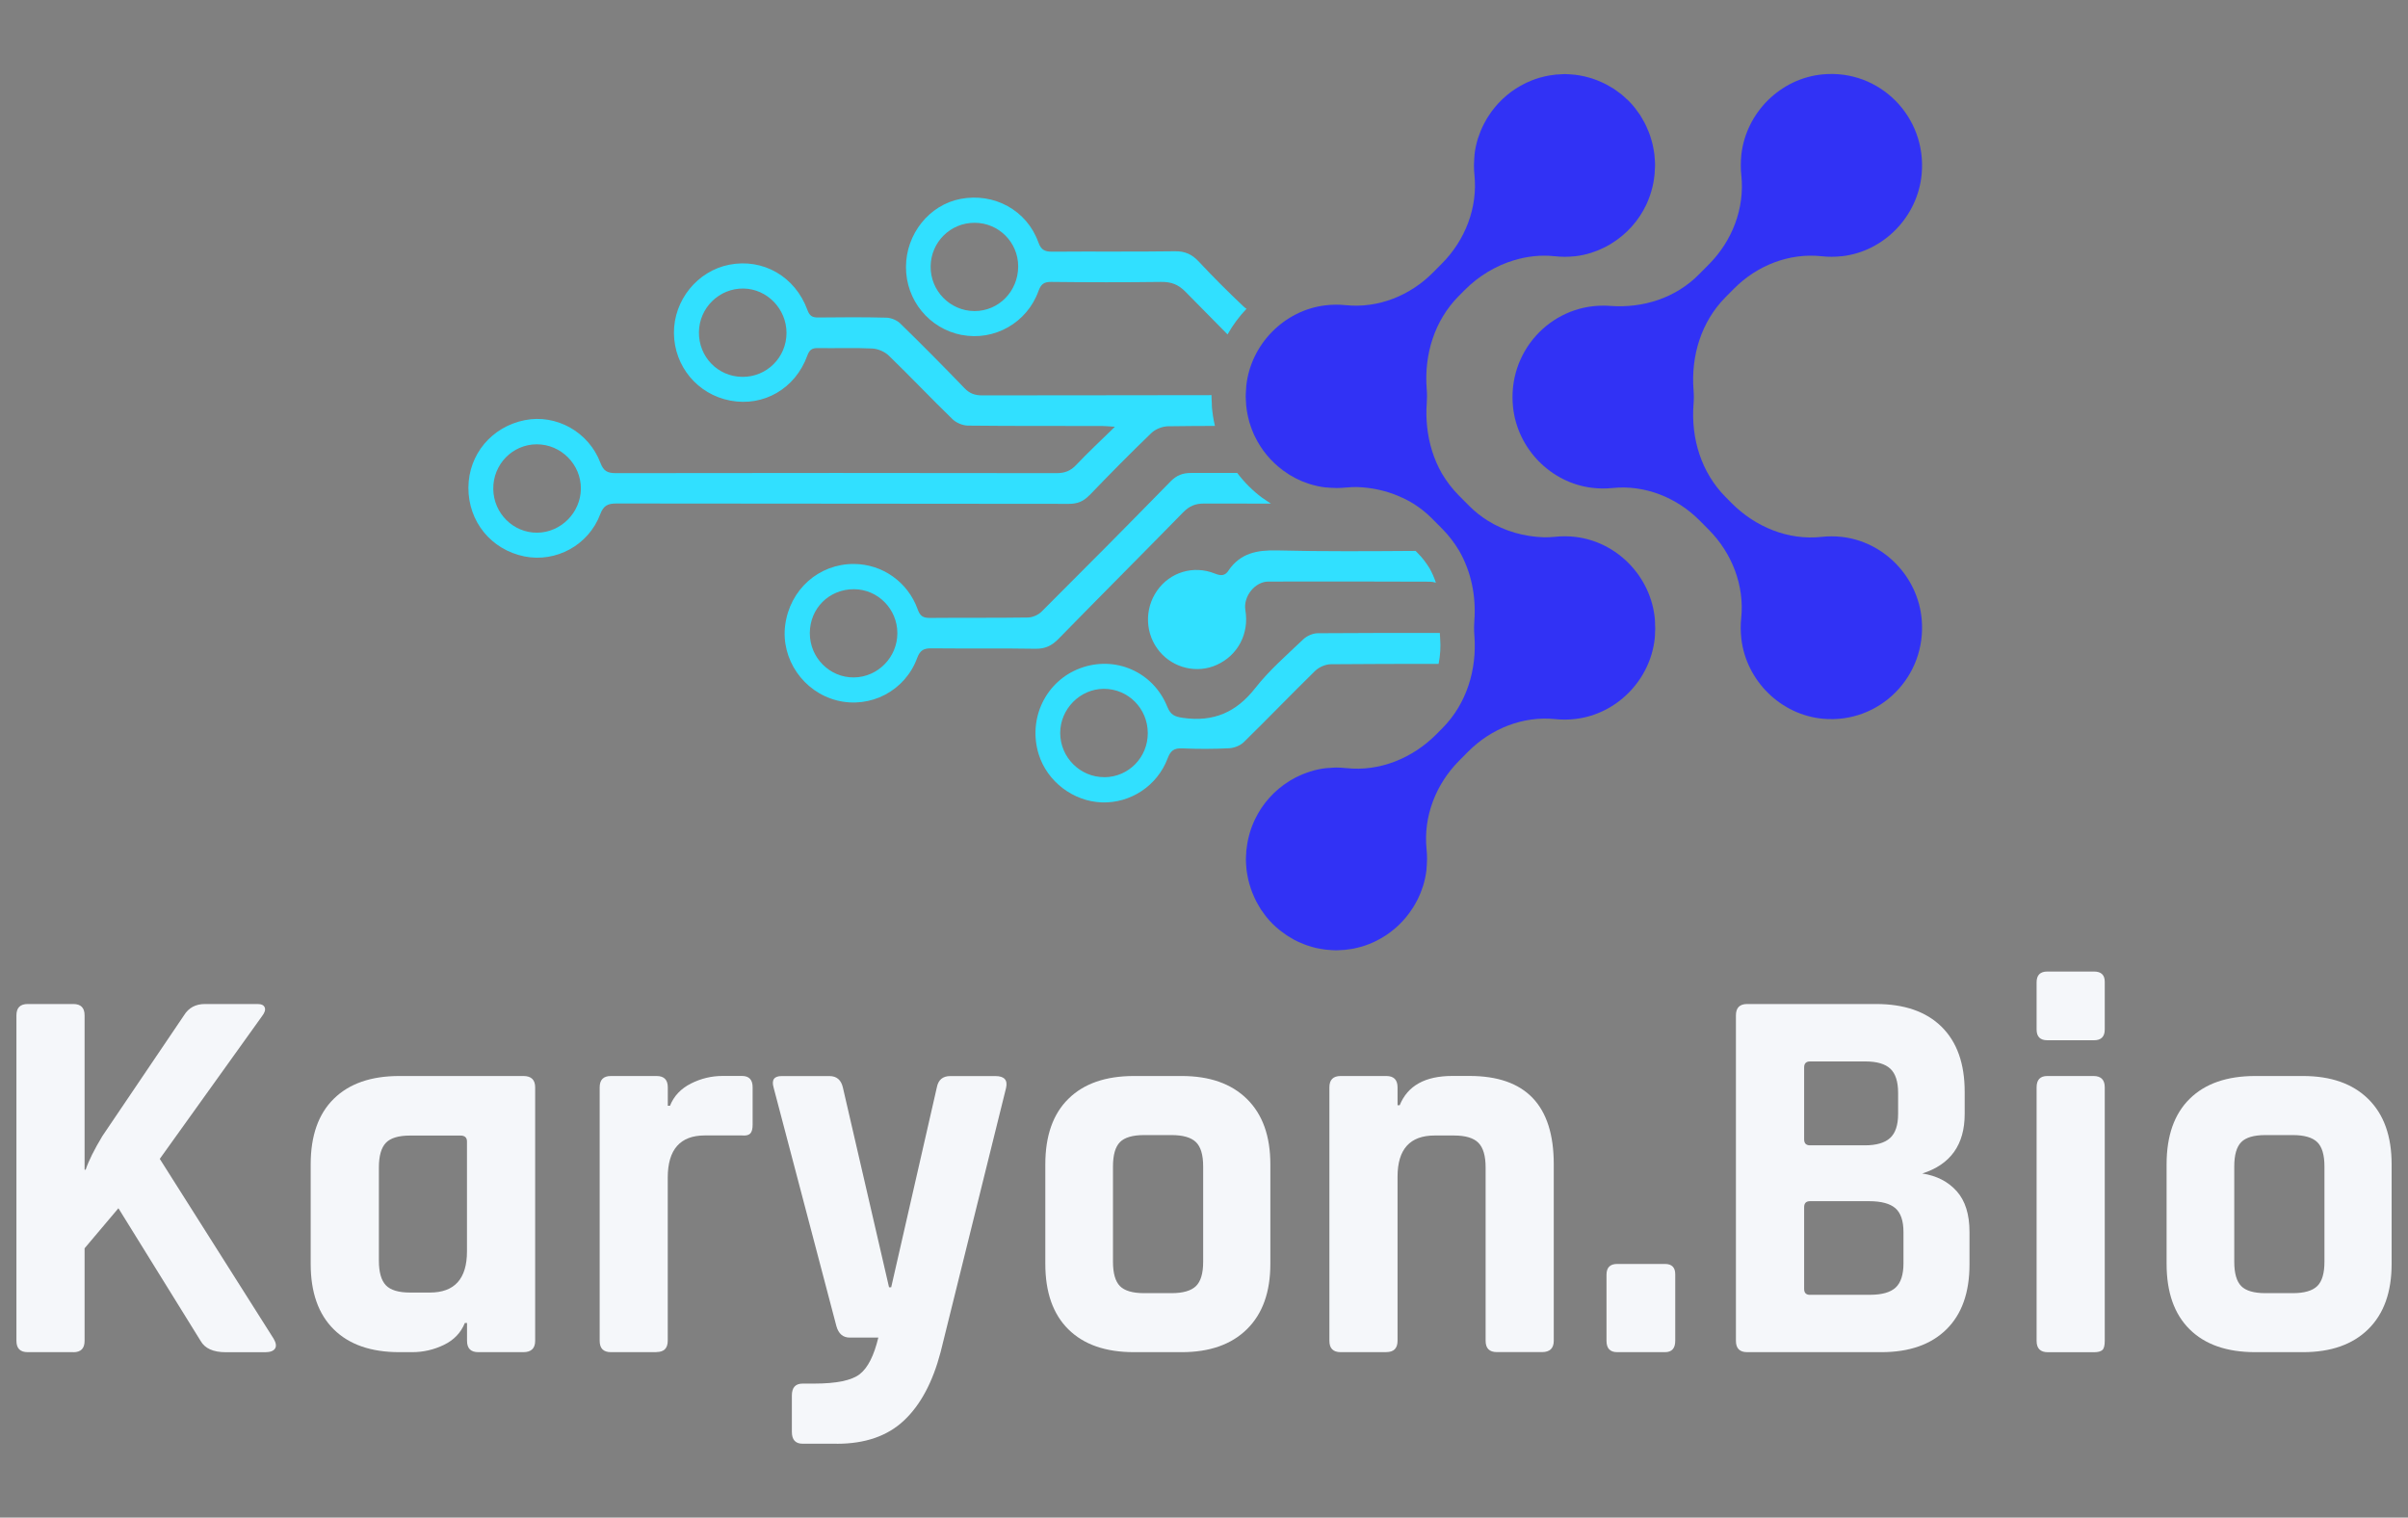 <svg width="119" height="75" viewBox="0 0 119 75" fill="none" xmlns="http://www.w3.org/2000/svg">
<rect x="0" y="0" width="119" height="75" fill="#808080" stroke="none"/>
<g clip-path="url(#clip0_166_11171)">
<path d="M91.028 12.66C90.686 12.699 90.35 12.699 90.026 12.663C88.416 12.489 86.825 13.119 85.682 14.274L85.272 14.688C84.079 15.891 83.561 17.574 83.692 19.269C83.701 19.386 83.707 19.503 83.707 19.623C83.707 19.743 83.701 19.86 83.692 19.977C83.561 21.675 84.079 23.355 85.272 24.558L85.569 24.858C86.742 26.04 88.372 26.712 90.02 26.532C90.341 26.496 90.674 26.496 91.011 26.532C93.096 26.763 94.78 28.497 94.967 30.603C95.22 33.426 92.891 35.772 90.091 35.52C88.012 35.331 86.295 33.651 86.054 31.56C86.016 31.215 86.013 30.876 86.048 30.549C86.215 28.932 85.59 27.333 84.451 26.184L84.002 25.731C82.865 24.585 81.285 23.952 79.685 24.117C79.361 24.15 79.024 24.15 78.682 24.108C76.644 23.865 74.993 22.185 74.773 20.127C74.482 17.406 76.588 15.105 79.227 15.105C79.34 15.105 79.453 15.108 79.566 15.117C81.19 15.24 82.8 14.73 83.951 13.569L84.457 13.059C85.605 11.901 86.227 10.293 86.054 8.664C86.019 8.337 86.019 7.998 86.054 7.653C86.286 5.556 88 3.864 90.085 3.675C92.888 3.417 95.22 5.766 94.967 8.595C94.78 10.695 93.108 12.423 91.028 12.663V12.66Z" fill="#3132F5"/>
<path d="M47.526 16.551C49.136 16.863 50.754 15.954 51.319 14.385C51.441 14.043 51.593 13.926 51.953 13.932C53.762 13.953 55.574 13.956 57.386 13.932C57.876 13.926 58.23 14.055 58.584 14.418C59.275 15.123 59.968 15.825 60.664 16.527C60.923 16.065 61.238 15.642 61.601 15.261C61.544 15.225 61.494 15.183 61.449 15.141C60.694 14.427 59.956 13.692 59.245 12.93C58.909 12.57 58.564 12.408 58.058 12.417C56.038 12.447 54.015 12.42 51.995 12.438C51.626 12.438 51.447 12.348 51.313 11.973C50.745 10.389 49.127 9.51 47.461 9.831C45.923 10.128 44.775 11.562 44.772 13.194C44.769 14.838 45.92 16.242 47.526 16.554V16.551ZM48.163 11.01C49.353 11.01 50.317 11.973 50.317 13.164C50.317 14.394 49.353 15.378 48.154 15.372C46.949 15.366 45.973 14.367 45.991 13.155C46.009 11.961 46.97 11.007 48.163 11.01Z" fill="#31E0FF"/>
<path d="M60.712 28.2C60.533 28.461 60.34 28.464 60.042 28.347C58.98 27.918 57.82 28.275 57.183 29.187C56.541 30.105 56.588 31.344 57.305 32.199C57.995 33.024 59.165 33.297 60.132 32.856C61.179 32.382 61.738 31.311 61.545 30.153C61.432 29.481 62.015 28.74 62.681 28.74C65.335 28.734 67.991 28.734 70.645 28.746C70.743 28.746 70.859 28.764 70.96 28.797C70.877 28.548 70.776 28.311 70.648 28.086C70.476 27.804 70.282 27.555 70.071 27.342L69.955 27.225C67.676 27.24 65.394 27.258 63.115 27.201C62.113 27.177 61.295 27.336 60.706 28.2H60.712Z" fill="#31E0FF"/>
<path d="M71.169 31.53C71.163 31.446 71.157 31.362 71.154 31.278C69.146 31.278 67.135 31.278 65.127 31.293C64.883 31.293 64.582 31.425 64.404 31.596C63.586 32.376 62.723 33.123 62.03 34.008C61.09 35.208 59.965 35.688 58.474 35.478C58.061 35.418 57.853 35.34 57.686 34.926C56.987 33.189 55.095 32.379 53.372 33.027C51.677 33.663 50.787 35.517 51.331 37.275C51.751 38.625 53.036 39.603 54.452 39.654C55.862 39.702 57.192 38.838 57.704 37.476C57.847 37.092 58.025 36.966 58.421 36.984C59.194 37.017 59.968 37.017 60.741 36.978C60.991 36.966 61.292 36.846 61.47 36.672C62.657 35.511 63.806 34.314 64.993 33.153C65.183 32.97 65.501 32.829 65.763 32.826C67.539 32.811 69.318 32.808 71.094 32.808C71.175 32.4 71.204 31.971 71.169 31.53ZM54.586 38.406C53.384 38.418 52.394 37.428 52.394 36.222C52.394 35.04 53.369 34.05 54.538 34.041C55.746 34.032 56.722 35.01 56.722 36.231C56.722 37.434 55.773 38.397 54.586 38.409V38.406Z" fill="#31E0FF"/>
<path d="M58.483 25.308C58.78 25.005 59.075 24.885 59.497 24.885C60.601 24.885 61.705 24.888 62.808 24.888C62.802 24.885 62.797 24.879 62.788 24.876C62.66 24.795 62.535 24.711 62.416 24.624H62.41L62.404 24.618L62.389 24.609C61.916 24.261 61.496 23.841 61.142 23.373C60.384 23.373 59.622 23.373 58.864 23.373C58.447 23.373 58.15 23.484 57.849 23.79C55.74 25.947 53.613 28.092 51.477 30.222C51.313 30.387 51.03 30.513 50.801 30.516C49.186 30.54 47.568 30.522 45.949 30.537C45.622 30.537 45.47 30.45 45.351 30.114C44.863 28.752 43.596 27.876 42.198 27.87C40.463 27.864 39.035 29.133 38.803 30.891C38.583 32.568 39.696 34.191 41.356 34.614C43.004 35.034 44.729 34.146 45.324 32.52C45.473 32.118 45.666 32.034 46.047 32.04C47.752 32.058 49.457 32.031 51.161 32.061C51.646 32.07 51.976 31.914 52.307 31.575C54.353 29.481 56.427 27.408 58.474 25.314L58.483 25.308ZM42.204 33.477C41.005 33.492 40.02 32.508 40.02 31.29C40.02 30.063 40.978 29.112 42.206 29.118C43.388 29.124 44.349 30.102 44.346 31.293C44.346 32.481 43.382 33.462 42.204 33.477Z" fill="#31E0FF"/>
<path d="M53.839 24.477C54.841 23.433 55.859 22.401 56.9 21.399C57.099 21.207 57.441 21.072 57.718 21.066C58.492 21.054 59.268 21.051 60.041 21.048C60.035 21.027 60.032 21.009 60.027 20.991L60.021 20.961C60.012 20.919 59.997 20.859 59.985 20.793C59.958 20.655 59.934 20.508 59.916 20.349C59.913 20.325 59.908 20.292 59.905 20.253C59.902 20.229 59.899 20.202 59.896 20.175V20.169V20.163C59.887 20.076 59.887 20.004 59.887 19.962V19.929C59.878 19.839 59.872 19.725 59.872 19.59C59.872 19.569 59.872 19.548 59.872 19.527C56.094 19.539 52.315 19.53 48.537 19.539C48.177 19.539 47.915 19.446 47.66 19.179C46.618 18.096 45.562 17.031 44.488 15.984C44.322 15.822 44.039 15.705 43.807 15.699C42.682 15.669 41.558 15.678 40.43 15.69C40.145 15.693 40.008 15.612 39.901 15.318C39.297 13.665 37.711 12.759 36.048 13.08C34.468 13.386 33.293 14.835 33.305 16.461C33.32 18.108 34.474 19.491 36.09 19.797C37.735 20.109 39.303 19.209 39.895 17.577C39.999 17.286 40.13 17.196 40.421 17.202C41.317 17.217 42.215 17.178 43.111 17.223C43.39 17.238 43.721 17.379 43.923 17.574C44.988 18.606 46.008 19.683 47.071 20.715C47.258 20.898 47.579 21.03 47.841 21.033C50.039 21.057 52.235 21.048 54.434 21.051C54.597 21.051 54.761 21.069 55.097 21.09C54.38 21.792 53.761 22.365 53.184 22.977C52.904 23.274 52.616 23.382 52.214 23.382C44.952 23.37 37.69 23.37 30.431 23.382C30.021 23.382 29.824 23.28 29.67 22.869C29.09 21.339 27.486 20.457 25.939 20.763C24.303 21.087 23.157 22.452 23.148 24.096C23.14 25.776 24.27 27.165 25.918 27.498C27.474 27.81 29.087 26.943 29.661 25.416C29.824 24.981 30.039 24.882 30.461 24.882C37.916 24.894 45.372 24.888 52.824 24.9C53.247 24.9 53.541 24.78 53.836 24.474L53.839 24.477ZM36.688 18.624C35.477 18.615 34.528 17.637 34.54 16.419C34.552 15.213 35.545 14.241 36.744 14.259C37.91 14.277 38.865 15.264 38.868 16.449C38.868 17.661 37.896 18.633 36.688 18.624ZM26.549 26.325C25.368 26.334 24.398 25.374 24.377 24.177C24.356 22.956 25.32 21.96 26.525 21.957C27.727 21.957 28.715 22.95 28.706 24.153C28.697 25.332 27.718 26.316 26.549 26.325Z" fill="#31E0FF"/>
<path d="M81.781 30.6C81.593 28.5 79.921 26.772 77.842 26.532C77.5 26.493 77.163 26.493 76.839 26.529C76.661 26.547 76.482 26.553 76.304 26.553C75.325 26.52 74.373 26.256 73.552 25.749C73.546 25.746 73.54 25.743 73.537 25.74C73.201 25.53 72.885 25.284 72.597 24.993L72.091 24.483C71.767 24.156 71.49 23.793 71.258 23.403C70.853 22.695 70.612 21.906 70.526 21.084C70.487 20.7 70.479 20.313 70.508 19.923C70.514 19.842 70.514 19.764 70.517 19.683C70.517 19.653 70.52 19.626 70.52 19.596C70.52 19.596 70.52 19.596 70.52 19.593C70.52 19.59 70.52 19.584 70.52 19.581C70.52 19.578 70.52 19.572 70.52 19.569C70.52 19.449 70.514 19.332 70.505 19.215C70.374 17.517 70.892 15.837 72.085 14.634L72.383 14.334C73.067 13.644 73.912 13.134 74.822 12.861C75.468 12.666 76.149 12.588 76.833 12.663C76.836 12.663 76.842 12.663 76.845 12.663C77 12.681 77.157 12.69 77.318 12.69C77.324 12.69 77.333 12.69 77.339 12.69C77.494 12.69 77.645 12.681 77.794 12.666C77.803 12.666 77.812 12.666 77.821 12.666C78.095 12.636 78.362 12.579 78.618 12.498C78.672 12.483 78.719 12.462 78.773 12.444C78.847 12.417 78.919 12.393 78.99 12.363C79.064 12.333 79.139 12.297 79.21 12.264C79.252 12.243 79.293 12.225 79.335 12.204C79.424 12.159 79.514 12.108 79.6 12.057C79.618 12.048 79.636 12.036 79.65 12.024C80.382 11.571 80.974 10.917 81.349 10.131C81.364 10.104 81.376 10.074 81.388 10.047C81.424 9.966 81.459 9.885 81.489 9.801C81.51 9.747 81.531 9.69 81.549 9.633C81.572 9.567 81.593 9.501 81.611 9.435C81.635 9.354 81.656 9.273 81.674 9.189C81.685 9.138 81.697 9.09 81.706 9.039C81.727 8.931 81.742 8.823 81.754 8.715C81.757 8.682 81.763 8.649 81.766 8.616C81.766 8.607 81.766 8.598 81.769 8.589C81.772 8.544 81.769 8.499 81.775 8.451C81.781 8.358 81.79 8.265 81.79 8.172C81.79 8.154 81.79 8.136 81.79 8.115C81.79 8.049 81.784 7.986 81.781 7.92C81.775 7.821 81.769 7.725 81.757 7.626C81.748 7.56 81.739 7.494 81.727 7.428C81.712 7.335 81.694 7.245 81.674 7.155C81.659 7.089 81.641 7.026 81.623 6.96C81.599 6.873 81.572 6.786 81.543 6.699C81.522 6.636 81.498 6.573 81.474 6.513C81.441 6.429 81.406 6.345 81.367 6.264C81.34 6.204 81.314 6.147 81.284 6.09C81.242 6.006 81.195 5.928 81.147 5.847C81.117 5.796 81.087 5.742 81.055 5.691C80.998 5.607 80.939 5.523 80.876 5.442C80.847 5.4 80.817 5.358 80.784 5.319C80.689 5.202 80.591 5.088 80.484 4.983C80.484 4.983 80.484 4.983 80.481 4.98C80.448 4.947 80.409 4.917 80.373 4.884C80.296 4.812 80.222 4.74 80.141 4.674C80.103 4.641 80.061 4.614 80.022 4.584C79.942 4.521 79.859 4.461 79.775 4.404C79.725 4.371 79.674 4.341 79.621 4.311C79.54 4.263 79.46 4.215 79.38 4.173C79.323 4.143 79.264 4.116 79.207 4.089C79.127 4.05 79.044 4.014 78.96 3.981C78.901 3.957 78.838 3.933 78.776 3.912C78.69 3.882 78.603 3.855 78.517 3.831C78.455 3.813 78.389 3.795 78.324 3.78C78.234 3.759 78.142 3.741 78.053 3.726C77.987 3.714 77.922 3.705 77.857 3.696C77.761 3.684 77.663 3.678 77.565 3.672C77.5 3.669 77.437 3.663 77.372 3.663C77.354 3.663 77.333 3.663 77.315 3.663C77.223 3.663 77.131 3.672 77.038 3.678C76.994 3.678 76.949 3.678 76.902 3.684C76.893 3.684 76.884 3.684 76.875 3.687C76.842 3.69 76.809 3.696 76.777 3.702C76.67 3.714 76.562 3.729 76.458 3.75C76.408 3.759 76.36 3.774 76.31 3.783C76.229 3.801 76.146 3.822 76.066 3.846C76 3.864 75.935 3.888 75.872 3.909C75.816 3.93 75.759 3.948 75.703 3.972C75.622 4.002 75.542 4.038 75.465 4.074C75.435 4.089 75.405 4.101 75.378 4.116C74.712 4.44 74.141 4.923 73.707 5.517C73.707 5.517 73.704 5.52 73.701 5.523C73.635 5.616 73.573 5.709 73.513 5.805C73.498 5.829 73.486 5.85 73.471 5.874C73.424 5.958 73.376 6.039 73.332 6.126C73.308 6.174 73.287 6.222 73.263 6.267C73.231 6.336 73.198 6.405 73.171 6.474C73.135 6.561 73.106 6.648 73.076 6.735C73.064 6.774 73.046 6.81 73.034 6.849C72.957 7.104 72.9 7.368 72.868 7.638C72.868 7.653 72.868 7.665 72.868 7.677C72.856 7.794 72.85 7.911 72.847 8.031C72.847 8.076 72.841 8.118 72.841 8.163C72.841 8.169 72.841 8.172 72.841 8.178C72.841 8.337 72.85 8.493 72.865 8.646C72.865 8.646 72.865 8.646 72.865 8.649C73.031 10.266 72.406 11.865 71.267 13.014L70.818 13.467C69.681 14.613 68.102 15.246 66.501 15.081C66.177 15.048 65.841 15.048 65.498 15.09C63.461 15.333 61.809 17.013 61.589 19.071C61.589 19.092 61.589 19.113 61.586 19.137C61.586 19.164 61.586 19.194 61.58 19.221C61.577 19.272 61.574 19.323 61.571 19.374C61.571 19.428 61.562 19.479 61.562 19.533C61.562 19.551 61.562 19.569 61.562 19.59C61.562 19.593 61.562 19.599 61.562 19.602C61.562 19.698 61.571 19.794 61.577 19.887C61.577 19.932 61.577 19.977 61.583 20.022C61.583 20.031 61.583 20.04 61.586 20.049C61.589 20.082 61.595 20.112 61.598 20.142C61.61 20.253 61.628 20.364 61.649 20.472C61.658 20.52 61.67 20.568 61.681 20.619C61.699 20.703 61.72 20.787 61.744 20.868C61.762 20.934 61.783 20.997 61.806 21.06C61.827 21.117 61.848 21.177 61.869 21.234C61.899 21.315 61.931 21.393 61.967 21.471C61.982 21.504 61.997 21.534 62.012 21.564C62.333 22.233 62.812 22.809 63.401 23.244C63.404 23.244 63.407 23.25 63.413 23.253C63.502 23.319 63.592 23.379 63.687 23.439C63.713 23.454 63.74 23.472 63.764 23.487C63.844 23.535 63.922 23.58 64.005 23.622C64.056 23.649 64.106 23.673 64.157 23.697C64.222 23.727 64.288 23.757 64.353 23.787C64.439 23.823 64.526 23.853 64.615 23.883C64.653 23.895 64.689 23.91 64.728 23.922C64.984 24 65.249 24.06 65.519 24.09C65.531 24.09 65.543 24.09 65.555 24.09C65.68 24.105 65.805 24.108 65.933 24.111C65.969 24.111 66.001 24.117 66.037 24.117C66.037 24.117 66.043 24.117 66.046 24.117C66.204 24.117 66.361 24.108 66.516 24.093C66.519 24.093 66.522 24.093 66.528 24.093C66.706 24.075 66.885 24.069 67.063 24.069C67.78 24.093 68.479 24.243 69.125 24.519C69.363 24.621 69.595 24.735 69.815 24.87C69.821 24.873 69.827 24.876 69.83 24.879C70.166 25.089 70.482 25.335 70.77 25.626L71.276 26.136C71.6 26.463 71.877 26.829 72.109 27.216C72.704 28.251 72.954 29.469 72.859 30.696C72.853 30.789 72.85 30.882 72.847 30.978C72.847 30.999 72.847 31.017 72.847 31.038C72.847 31.041 72.847 31.047 72.847 31.05C72.847 31.17 72.853 31.287 72.862 31.404C72.993 33.102 72.475 34.782 71.282 35.985L70.984 36.285C69.812 37.467 68.182 38.139 66.534 37.959C66.531 37.959 66.525 37.959 66.522 37.959C66.367 37.941 66.21 37.932 66.049 37.932C66.04 37.932 66.031 37.932 66.022 37.932C65.918 37.932 65.814 37.941 65.713 37.95C65.665 37.953 65.617 37.95 65.573 37.959C65.564 37.959 65.555 37.959 65.546 37.959C65.272 37.989 65.005 38.046 64.749 38.127C64.695 38.142 64.645 38.163 64.594 38.181C64.52 38.208 64.448 38.232 64.377 38.262C64.302 38.292 64.228 38.328 64.157 38.361C64.115 38.382 64.073 38.4 64.032 38.421C63.943 38.466 63.853 38.517 63.767 38.568C63.749 38.577 63.731 38.589 63.716 38.601C62.985 39.054 62.392 39.708 62.018 40.494C62.003 40.521 61.991 40.551 61.979 40.578C61.943 40.659 61.908 40.74 61.875 40.824C61.854 40.878 61.833 40.935 61.815 40.992C61.792 41.058 61.771 41.124 61.753 41.19C61.729 41.271 61.708 41.352 61.69 41.436C61.678 41.487 61.667 41.535 61.658 41.586C61.637 41.694 61.622 41.802 61.61 41.91C61.607 41.943 61.601 41.976 61.595 42.009C61.595 42.018 61.595 42.027 61.592 42.036C61.589 42.081 61.592 42.126 61.586 42.174C61.58 42.267 61.571 42.36 61.571 42.453C61.571 42.471 61.571 42.489 61.571 42.51C61.571 42.576 61.577 42.639 61.58 42.705C61.586 42.804 61.592 42.9 61.604 42.999C61.613 43.065 61.622 43.131 61.634 43.197C61.649 43.29 61.667 43.38 61.688 43.47C61.702 43.536 61.72 43.599 61.738 43.665C61.762 43.752 61.789 43.839 61.818 43.926C61.839 43.989 61.863 44.052 61.887 44.112C61.919 44.196 61.955 44.28 61.994 44.361C62.021 44.418 62.047 44.478 62.077 44.535C62.119 44.619 62.166 44.7 62.214 44.778C62.244 44.829 62.273 44.883 62.306 44.934C62.363 45.021 62.422 45.102 62.485 45.183C62.514 45.225 62.544 45.267 62.577 45.306C62.672 45.423 62.77 45.537 62.877 45.642C62.877 45.642 62.877 45.642 62.88 45.645C62.987 45.753 63.101 45.855 63.22 45.951C63.258 45.984 63.3 46.011 63.339 46.041C63.419 46.104 63.502 46.164 63.586 46.221C63.636 46.254 63.687 46.284 63.737 46.314C63.818 46.362 63.898 46.41 63.978 46.455C64.035 46.485 64.091 46.512 64.151 46.539C64.231 46.578 64.314 46.614 64.401 46.647C64.46 46.671 64.523 46.695 64.585 46.716C64.671 46.746 64.758 46.773 64.844 46.797C64.906 46.815 64.972 46.833 65.037 46.848C65.127 46.869 65.216 46.884 65.305 46.899C65.305 46.899 65.305 46.899 65.308 46.899C65.374 46.911 65.439 46.92 65.504 46.929C65.6 46.941 65.698 46.947 65.796 46.953C65.861 46.956 65.924 46.962 65.989 46.962C66.007 46.962 66.028 46.962 66.046 46.962C66.138 46.962 66.23 46.953 66.323 46.947C66.367 46.947 66.412 46.947 66.459 46.941C66.468 46.941 66.477 46.941 66.486 46.938C66.522 46.935 66.555 46.929 66.587 46.923C66.694 46.911 66.802 46.896 66.906 46.875C66.956 46.866 67.007 46.851 67.054 46.842C67.135 46.824 67.218 46.803 67.298 46.779C67.364 46.761 67.429 46.737 67.492 46.716C67.548 46.695 67.605 46.677 67.661 46.653C67.742 46.62 67.822 46.587 67.899 46.551C67.929 46.536 67.956 46.524 67.986 46.509C68.652 46.185 69.223 45.702 69.657 45.105C69.657 45.105 69.657 45.102 69.66 45.099C69.726 45.006 69.791 44.913 69.851 44.817C69.866 44.793 69.878 44.772 69.892 44.748C69.94 44.664 69.988 44.58 70.032 44.496C70.056 44.448 70.077 44.403 70.101 44.355C70.133 44.286 70.166 44.217 70.193 44.148C70.229 44.064 70.258 43.974 70.288 43.887C70.3 43.848 70.318 43.809 70.33 43.77C70.407 43.515 70.464 43.251 70.496 42.981C70.496 42.966 70.496 42.954 70.496 42.942C70.508 42.825 70.514 42.708 70.517 42.588C70.517 42.543 70.523 42.501 70.523 42.456C70.523 42.45 70.523 42.447 70.523 42.441C70.523 42.282 70.514 42.126 70.499 41.973C70.499 41.973 70.499 41.973 70.499 41.97C70.333 40.353 70.958 38.754 72.097 37.605L72.546 37.152C73.683 36.006 75.262 35.373 76.863 35.538C77.187 35.571 77.523 35.571 77.865 35.529C79.903 35.286 81.555 33.606 81.775 31.548C81.787 31.446 81.787 31.347 81.79 31.245C81.79 31.191 81.799 31.14 81.799 31.086C81.799 31.008 81.793 30.93 81.79 30.852C81.787 30.768 81.79 30.684 81.781 30.597V30.6Z" fill="#3132F5"/>
<path d="M3.624 66.822H1.369C0.997 66.822 0.812 66.636 0.812 66.261V50.178C0.812 49.803 0.997 49.617 1.369 49.617H3.624C3.996 49.617 4.18 49.803 4.18 50.178V57.804H4.234C4.377 57.375 4.65 56.823 5.058 56.145L9.092 50.178C9.321 49.803 9.666 49.617 10.127 49.617H12.727C12.921 49.617 13.04 49.674 13.084 49.791C13.129 49.908 13.078 50.055 12.939 50.232L7.896 57.27L13.522 66.156C13.647 66.369 13.668 66.534 13.587 66.651C13.507 66.768 13.343 66.825 13.096 66.825H11.159C10.541 66.825 10.124 66.639 9.913 66.264L5.852 59.709L4.18 61.689V66.264C4.18 66.639 3.996 66.825 3.624 66.825V66.822Z" fill="#F5F7FA"/>
<path d="M20.369 66.822H19.733C18.334 66.822 17.255 66.447 16.496 65.697C15.734 64.947 15.354 63.867 15.354 62.46V57.537C15.354 56.127 15.734 55.047 16.496 54.3C17.258 53.55 18.334 53.175 19.733 53.175H25.864C26.254 53.175 26.447 53.361 26.447 53.736V66.261C26.447 66.636 26.251 66.822 25.864 66.822H23.636C23.264 66.822 23.08 66.636 23.08 66.261V65.379H22.973C22.776 65.862 22.434 66.222 21.937 66.462C21.44 66.702 20.92 66.822 20.372 66.822H20.369ZM23.077 61.845V56.412C23.077 56.217 22.97 56.118 22.758 56.118H20.262C19.697 56.118 19.298 56.238 19.069 56.478C18.84 56.718 18.724 57.126 18.724 57.696V62.298C18.724 62.868 18.84 63.276 19.069 63.516C19.298 63.756 19.697 63.876 20.262 63.876H21.244C22.464 63.876 23.077 63.198 23.077 61.842V61.845Z" fill="#F5F7FA"/>
<path d="M32.446 66.822H30.191C29.819 66.822 29.635 66.636 29.635 66.261V53.736C29.635 53.361 29.819 53.175 30.191 53.175H32.446C32.818 53.175 33.002 53.361 33.002 53.736V54.645H33.11C33.303 54.162 33.648 53.799 34.145 53.547C34.639 53.298 35.162 53.172 35.71 53.172H36.665C37.019 53.172 37.194 53.358 37.194 53.733V55.578C37.194 55.791 37.156 55.938 37.075 56.019C36.995 56.1 36.858 56.13 36.665 56.112H34.832C33.612 56.112 32.999 56.808 32.999 58.2V66.255C32.999 66.63 32.815 66.816 32.443 66.816L32.446 66.822Z" fill="#F5F7FA"/>
<path d="M41.362 71.346H39.663C39.309 71.346 39.133 71.151 39.133 70.758V68.964C39.133 68.571 39.309 68.376 39.663 68.376H40.219C41.335 68.376 42.091 68.22 42.489 67.908C42.888 67.596 43.191 66.993 43.406 66.102H41.998C41.662 66.102 41.442 65.916 41.335 65.541L38.229 53.739C38.122 53.364 38.256 53.178 38.628 53.178H40.99C41.344 53.178 41.564 53.364 41.653 53.739L43.935 63.615H44.042L46.297 53.739C46.369 53.364 46.589 53.178 46.961 53.178H49.189C49.632 53.178 49.808 53.373 49.718 53.766L46.482 66.825C46.092 68.307 45.491 69.429 44.676 70.197C43.861 70.965 42.757 71.349 41.359 71.349L41.362 71.346Z" fill="#F5F7FA"/>
<path d="M58.4 66.822H56.037C54.639 66.822 53.559 66.447 52.801 65.697C52.039 64.947 51.658 63.867 51.658 62.46V57.537C51.658 56.127 52.039 55.047 52.801 54.3C53.562 53.55 54.639 53.175 56.037 53.175H58.4C59.78 53.175 60.854 53.553 61.624 54.312C62.395 55.071 62.779 56.145 62.779 57.537V62.46C62.779 63.852 62.395 64.926 61.624 65.685C60.854 66.444 59.78 66.822 58.4 66.822ZM56.54 63.906H57.894C58.459 63.906 58.864 63.789 59.102 63.558C59.34 63.327 59.459 62.925 59.459 62.355V57.645C59.459 57.075 59.34 56.673 59.102 56.442C58.864 56.211 58.459 56.094 57.894 56.094H56.54C55.975 56.094 55.576 56.211 55.347 56.442C55.118 56.673 55.002 57.075 55.002 57.645V62.355C55.002 62.925 55.118 63.327 55.347 63.558C55.576 63.789 55.975 63.906 56.54 63.906Z" fill="#F5F7FA"/>
<path d="M68.509 66.822H66.254C65.882 66.822 65.697 66.636 65.697 66.261V53.736C65.697 53.361 65.882 53.175 66.254 53.175H68.509C68.88 53.175 69.065 53.361 69.065 53.736V54.618H69.172C69.562 53.655 70.427 53.172 71.772 53.172H72.62C75.399 53.172 76.785 54.627 76.785 57.534V66.258C76.785 66.633 76.589 66.819 76.202 66.819H73.974C73.602 66.819 73.417 66.633 73.417 66.258V57.693C73.417 57.123 73.298 56.715 73.06 56.475C72.822 56.235 72.418 56.115 71.853 56.115H70.898C69.678 56.115 69.065 56.793 69.065 58.149V66.258C69.065 66.633 68.88 66.819 68.509 66.819V66.822Z" fill="#F5F7FA"/>
<path d="M82.788 62.97V66.261C82.788 66.636 82.618 66.822 82.282 66.822H79.92C79.566 66.822 79.391 66.636 79.391 66.261V62.997C79.391 62.64 79.566 62.463 79.92 62.463H82.282C82.618 62.463 82.788 62.634 82.788 62.97Z" fill="#F5F7FA"/>
<path d="M85.787 66.261V50.178C85.787 49.803 85.972 49.617 86.343 49.617H92.713C94.111 49.617 95.191 49.992 95.95 50.742C96.711 51.492 97.092 52.563 97.092 53.952V55.05C97.092 56.568 96.393 57.549 94.995 57.993C95.703 58.101 96.268 58.389 96.694 58.863C97.119 59.337 97.33 60.009 97.33 60.882V62.487C97.33 63.879 96.949 64.95 96.188 65.697C95.426 66.447 94.355 66.822 92.978 66.822H86.343C85.972 66.822 85.787 66.636 85.787 66.261ZM89.449 56.601H92.157C92.722 56.601 93.138 56.481 93.403 56.241C93.668 56.001 93.802 55.602 93.802 55.05V54.006C93.802 53.454 93.674 53.055 93.418 52.815C93.162 52.575 92.749 52.455 92.183 52.455H89.449C89.256 52.455 89.158 52.554 89.158 52.749V56.307C89.158 56.502 89.256 56.601 89.449 56.601ZM89.449 63.987H92.421C93.004 63.987 93.424 63.867 93.683 63.627C93.939 63.387 94.067 62.988 94.067 62.436V60.885C94.067 60.333 93.933 59.94 93.668 59.709C93.403 59.478 92.969 59.361 92.368 59.361H89.449C89.256 59.361 89.158 59.46 89.158 59.655V63.696C89.158 63.894 89.256 63.99 89.449 63.99V63.987Z" fill="#F5F7FA"/>
<path d="M100.646 50.874V48.546C100.646 48.189 100.822 48.012 101.176 48.012H103.485C103.839 48.012 104.014 48.183 104.014 48.519V50.874C104.014 51.231 103.836 51.408 103.485 51.408H101.176C100.822 51.408 100.646 51.231 100.646 50.874ZM100.646 66.261V53.736C100.646 53.361 100.822 53.175 101.176 53.175H103.458C103.83 53.175 104.014 53.361 104.014 53.736V66.261C104.014 66.492 103.976 66.645 103.895 66.717C103.815 66.789 103.678 66.825 103.485 66.825H101.203C100.831 66.825 100.646 66.639 100.646 66.264V66.261Z" fill="#F5F7FA"/>
<path d="M113.812 66.822H111.45C110.051 66.822 108.971 66.447 108.213 65.697C107.451 64.947 107.07 63.867 107.07 62.46V57.537C107.07 56.127 107.451 55.047 108.213 54.3C108.974 53.55 110.051 53.175 111.45 53.175H113.812C115.192 53.175 116.266 53.553 117.037 54.312C117.807 55.071 118.191 56.145 118.191 57.537V62.46C118.191 63.852 117.807 64.926 117.037 65.685C116.266 66.444 115.192 66.822 113.812 66.822ZM111.952 63.906H113.306C113.871 63.906 114.276 63.789 114.514 63.558C114.752 63.327 114.871 62.925 114.871 62.355V57.645C114.871 57.075 114.752 56.673 114.514 56.442C114.276 56.211 113.871 56.094 113.306 56.094H111.952C111.387 56.094 110.988 56.211 110.759 56.442C110.53 56.673 110.414 57.075 110.414 57.645V62.355C110.414 62.925 110.53 63.327 110.759 63.558C110.988 63.789 111.387 63.906 111.952 63.906Z" fill="#F5F7FA"/>
</g>
<defs>
<clipPath id="clip0_166_11171">
<rect width="119" height="75" fill="white"/>
</clipPath>
</defs>
</svg>
